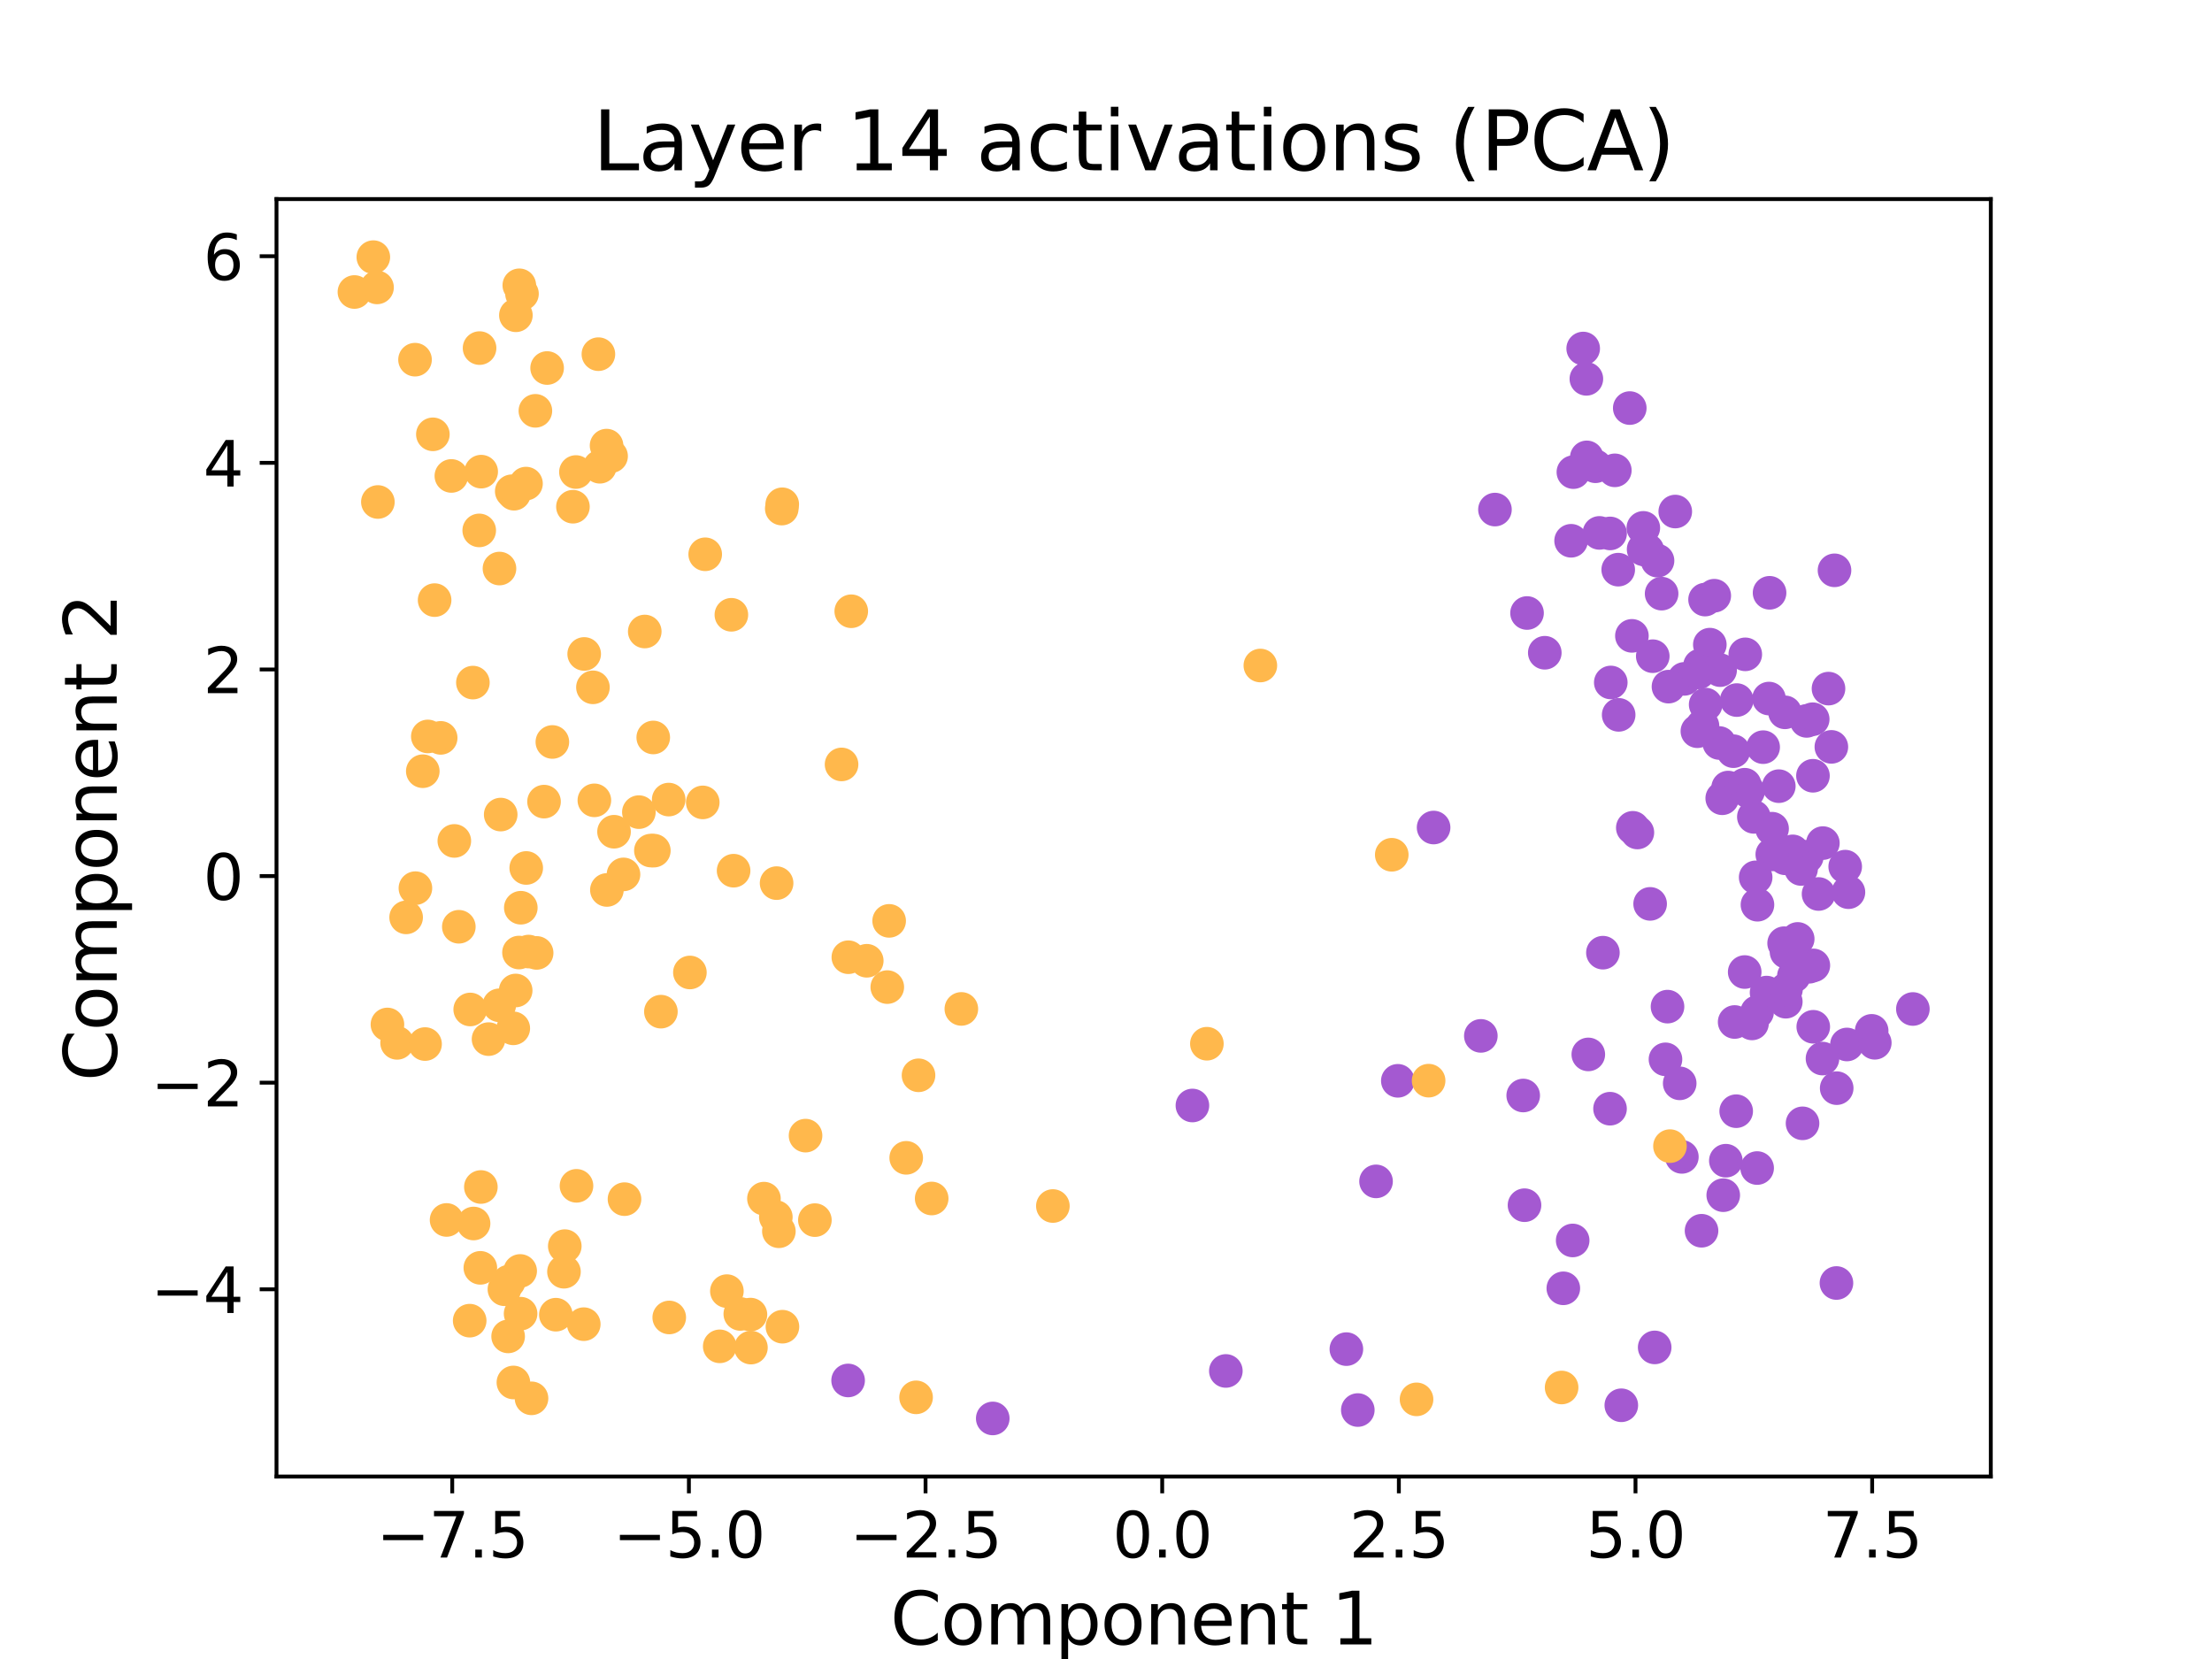 <?xml version="1.0" encoding="utf-8" standalone="no"?>
<!DOCTYPE svg PUBLIC "-//W3C//DTD SVG 1.1//EN"
  "http://www.w3.org/Graphics/SVG/1.1/DTD/svg11.dtd">
<svg xmlns:xlink="http://www.w3.org/1999/xlink" width="460.8pt" height="345.6pt" viewBox="0 0 460.8 345.6" xmlns="http://www.w3.org/2000/svg" version="1.1">
 <defs>
  <style type="text/css">*{stroke-linejoin: round; stroke-linecap: butt}</style>
 </defs>
 <g id="figure_1">
  <g id="patch_1">
   <path d="M 0 345.6 
L 460.8 345.6 
L 460.8 0 
L 0 0 
L 0 345.6 
z
" style="fill: none; opacity: 0"/>
  </g>
  <g id="axes_1">
   <g id="patch_2">
    <path d="M 57.6 307.584 
L 414.72 307.584 
L 414.72 41.472 
L 57.6 41.472 
L 57.6 307.584 
z
" style="fill: none"/>
   </g>
   <g id="PathCollection_1">
    <defs>
     <path id="mcbdf20d004" d="M 0 3 
C 0.796 3 1.559 2.684 2.121 2.121 
C 2.684 1.559 3 0.796 3 0 
C 3 -0.796 2.684 -1.559 2.121 -2.121 
C 1.559 -2.684 0.796 -3 0 -3 
C -0.796 -3 -1.559 -2.684 -2.121 -2.121 
C -2.684 -1.559 -3 -0.796 -3 0 
C -3 0.796 -2.684 1.559 -2.121 2.121 
C -1.559 2.684 -0.796 3 0 3 
z
" style="stroke: #a459d1"/>
    </defs>
    <g clip-path="url(#pe54bb7fe9b)">
     <use xlink:href="#mcbdf20d004" x="363.573" y="136.311" style="fill: #a459d1; stroke: #a459d1"/>
     <use xlink:href="#mcbdf20d004" x="361.359" y="212.901" style="fill: #a459d1; stroke: #a459d1"/>
     <use xlink:href="#mcbdf20d004" x="368.512" y="145.522" style="fill: #a459d1; stroke: #a459d1"/>
     <use xlink:href="#mcbdf20d004" x="379.66" y="220.519" style="fill: #a459d1; stroke: #a459d1"/>
     <use xlink:href="#mcbdf20d004" x="355.197" y="124.902" style="fill: #a459d1; stroke: #a459d1"/>
     <use xlink:href="#mcbdf20d004" x="298.646" y="172.389" style="fill: #a459d1; stroke: #a459d1"/>
     <use xlink:href="#mcbdf20d004" x="330.555" y="95.279" style="fill: #a459d1; stroke: #a459d1"/>
     <use xlink:href="#mcbdf20d004" x="363.453" y="202.492" style="fill: #a459d1; stroke: #a459d1"/>
     <use xlink:href="#mcbdf20d004" x="365.36" y="170.169" style="fill: #a459d1; stroke: #a459d1"/>
     <use xlink:href="#mcbdf20d004" x="359.524" y="241.796" style="fill: #a459d1; stroke: #a459d1"/>
     <use xlink:href="#mcbdf20d004" x="364.974" y="213.197" style="fill: #a459d1; stroke: #a459d1"/>
     <use xlink:href="#mcbdf20d004" x="346.145" y="123.668" style="fill: #a459d1; stroke: #a459d1"/>
     <use xlink:href="#mcbdf20d004" x="291.193" y="225.153" style="fill: #a459d1; stroke: #a459d1"/>
     <use xlink:href="#mcbdf20d004" x="371.884" y="178.802" style="fill: #a459d1; stroke: #a459d1"/>
     <use xlink:href="#mcbdf20d004" x="333.19" y="111.014" style="fill: #a459d1; stroke: #a459d1"/>
     <use xlink:href="#mcbdf20d004" x="378.838" y="186.235" style="fill: #a459d1; stroke: #a459d1"/>
     <use xlink:href="#mcbdf20d004" x="377.673" y="161.605" style="fill: #a459d1; stroke: #a459d1"/>
     <use xlink:href="#mcbdf20d004" x="339.51" y="85.009" style="fill: #a459d1; stroke: #a459d1"/>
     <use xlink:href="#mcbdf20d004" x="354.135" y="138.653" style="fill: #a459d1; stroke: #a459d1"/>
     <use xlink:href="#mcbdf20d004" x="345.294" y="116.8" style="fill: #a459d1; stroke: #a459d1"/>
     <use xlink:href="#mcbdf20d004" x="349.914" y="225.679" style="fill: #a459d1; stroke: #a459d1"/>
     <use xlink:href="#mcbdf20d004" x="317.584" y="251.066" style="fill: #a459d1; stroke: #a459d1"/>
     <use xlink:href="#mcbdf20d004" x="344.701" y="280.69" style="fill: #a459d1; stroke: #a459d1"/>
     <use xlink:href="#mcbdf20d004" x="356.189" y="134.291" style="fill: #a459d1; stroke: #a459d1"/>
     <use xlink:href="#mcbdf20d004" x="368.007" y="206.772" style="fill: #a459d1; stroke: #a459d1"/>
     <use xlink:href="#mcbdf20d004" x="333.917" y="198.46" style="fill: #a459d1; stroke: #a459d1"/>
     <use xlink:href="#mcbdf20d004" x="280.475" y="281.047" style="fill: #a459d1; stroke: #a459d1"/>
     <use xlink:href="#mcbdf20d004" x="176.678" y="287.575" style="fill: #a459d1; stroke: #a459d1"/>
     <use xlink:href="#mcbdf20d004" x="371.665" y="196.484" style="fill: #a459d1; stroke: #a459d1"/>
     <use xlink:href="#mcbdf20d004" x="346.949" y="220.68" style="fill: #a459d1; stroke: #a459d1"/>
     <use xlink:href="#mcbdf20d004" x="321.808" y="135.98" style="fill: #a459d1; stroke: #a459d1"/>
     <use xlink:href="#mcbdf20d004" x="327.764" y="98.351" style="fill: #a459d1; stroke: #a459d1"/>
     <use xlink:href="#mcbdf20d004" x="325.669" y="268.379" style="fill: #a459d1; stroke: #a459d1"/>
     <use xlink:href="#mcbdf20d004" x="372.015" y="208.677" style="fill: #a459d1; stroke: #a459d1"/>
     <use xlink:href="#mcbdf20d004" x="335.413" y="111.123" style="fill: #a459d1; stroke: #a459d1"/>
     <use xlink:href="#mcbdf20d004" x="343.18" y="114.635" style="fill: #a459d1; stroke: #a459d1"/>
     <use xlink:href="#mcbdf20d004" x="372.166" y="198.313" style="fill: #a459d1; stroke: #a459d1"/>
     <use xlink:href="#mcbdf20d004" x="376.895" y="201.394" style="fill: #a459d1; stroke: #a459d1"/>
     <use xlink:href="#mcbdf20d004" x="337.105" y="118.67" style="fill: #a459d1; stroke: #a459d1"/>
     <use xlink:href="#mcbdf20d004" x="358.333" y="139.601" style="fill: #a459d1; stroke: #a459d1"/>
     <use xlink:href="#mcbdf20d004" x="206.809" y="295.488" style="fill: #a459d1; stroke: #a459d1"/>
     <use xlink:href="#mcbdf20d004" x="308.486" y="215.793" style="fill: #a459d1; stroke: #a459d1"/>
     <use xlink:href="#mcbdf20d004" x="382.618" y="226.682" style="fill: #a459d1; stroke: #a459d1"/>
     <use xlink:href="#mcbdf20d004" x="339.956" y="132.46" style="fill: #a459d1; stroke: #a459d1"/>
     <use xlink:href="#mcbdf20d004" x="361.68" y="231.482" style="fill: #a459d1; stroke: #a459d1"/>
     <use xlink:href="#mcbdf20d004" x="286.656" y="246.104" style="fill: #a459d1; stroke: #a459d1"/>
     <use xlink:href="#mcbdf20d004" x="366.036" y="210.85" style="fill: #a459d1; stroke: #a459d1"/>
     <use xlink:href="#mcbdf20d004" x="373.698" y="203.314" style="fill: #a459d1; stroke: #a459d1"/>
     <use xlink:href="#mcbdf20d004" x="347.373" y="209.699" style="fill: #a459d1; stroke: #a459d1"/>
     <use xlink:href="#mcbdf20d004" x="398.487" y="210.191" style="fill: #a459d1; stroke: #a459d1"/>
     <use xlink:href="#mcbdf20d004" x="377.737" y="213.899" style="fill: #a459d1; stroke: #a459d1"/>
     <use xlink:href="#mcbdf20d004" x="248.401" y="230.295" style="fill: #a459d1; stroke: #a459d1"/>
     <use xlink:href="#mcbdf20d004" x="350.873" y="141.422" style="fill: #a459d1; stroke: #a459d1"/>
     <use xlink:href="#mcbdf20d004" x="335.555" y="142.173" style="fill: #a459d1; stroke: #a459d1"/>
     <use xlink:href="#mcbdf20d004" x="360.005" y="164.061" style="fill: #a459d1; stroke: #a459d1"/>
     <use xlink:href="#mcbdf20d004" x="365.737" y="182.763" style="fill: #a459d1; stroke: #a459d1"/>
     <use xlink:href="#mcbdf20d004" x="353.871" y="140.085" style="fill: #a459d1; stroke: #a459d1"/>
     <use xlink:href="#mcbdf20d004" x="368.634" y="123.49" style="fill: #a459d1; stroke: #a459d1"/>
     <use xlink:href="#mcbdf20d004" x="358.983" y="248.98" style="fill: #a459d1; stroke: #a459d1"/>
     <use xlink:href="#mcbdf20d004" x="340.144" y="172.447" style="fill: #a459d1; stroke: #a459d1"/>
     <use xlink:href="#mcbdf20d004" x="371.845" y="148.392" style="fill: #a459d1; stroke: #a459d1"/>
     <use xlink:href="#mcbdf20d004" x="385.065" y="185.858" style="fill: #a459d1; stroke: #a459d1"/>
     <use xlink:href="#mcbdf20d004" x="343.752" y="188.294" style="fill: #a459d1; stroke: #a459d1"/>
     <use xlink:href="#mcbdf20d004" x="255.367" y="285.594" style="fill: #a459d1; stroke: #a459d1"/>
     <use xlink:href="#mcbdf20d004" x="382.161" y="118.808" style="fill: #a459d1; stroke: #a459d1"/>
     <use xlink:href="#mcbdf20d004" x="375.196" y="181.023" style="fill: #a459d1; stroke: #a459d1"/>
     <use xlink:href="#mcbdf20d004" x="366.044" y="243.326" style="fill: #a459d1; stroke: #a459d1"/>
     <use xlink:href="#mcbdf20d004" x="342.334" y="109.965" style="fill: #a459d1; stroke: #a459d1"/>
     <use xlink:href="#mcbdf20d004" x="382.565" y="267.274" style="fill: #a459d1; stroke: #a459d1"/>
     <use xlink:href="#mcbdf20d004" x="361.096" y="156.485" style="fill: #a459d1; stroke: #a459d1"/>
     <use xlink:href="#mcbdf20d004" x="372.045" y="206.131" style="fill: #a459d1; stroke: #a459d1"/>
     <use xlink:href="#mcbdf20d004" x="337.198" y="148.918" style="fill: #a459d1; stroke: #a459d1"/>
     <use xlink:href="#mcbdf20d004" x="342.395" y="114.445" style="fill: #a459d1; stroke: #a459d1"/>
     <use xlink:href="#mcbdf20d004" x="282.855" y="293.738" style="fill: #a459d1; stroke: #a459d1"/>
     <use xlink:href="#mcbdf20d004" x="357.112" y="124.099" style="fill: #a459d1; stroke: #a459d1"/>
     <use xlink:href="#mcbdf20d004" x="376.391" y="178.481" style="fill: #a459d1; stroke: #a459d1"/>
     <use xlink:href="#mcbdf20d004" x="335.399" y="230.963" style="fill: #a459d1; stroke: #a459d1"/>
     <use xlink:href="#mcbdf20d004" x="348.989" y="106.564" style="fill: #a459d1; stroke: #a459d1"/>
     <use xlink:href="#mcbdf20d004" x="390.553" y="217.232" style="fill: #a459d1; stroke: #a459d1"/>
     <use xlink:href="#mcbdf20d004" x="358.157" y="154.78" style="fill: #a459d1; stroke: #a459d1"/>
     <use xlink:href="#mcbdf20d004" x="327.288" y="112.654" style="fill: #a459d1; stroke: #a459d1"/>
     <use xlink:href="#mcbdf20d004" x="358.773" y="166.292" style="fill: #a459d1; stroke: #a459d1"/>
     <use xlink:href="#mcbdf20d004" x="370.558" y="163.774" style="fill: #a459d1; stroke: #a459d1"/>
     <use xlink:href="#mcbdf20d004" x="373.451" y="177.355" style="fill: #a459d1; stroke: #a459d1"/>
     <use xlink:href="#mcbdf20d004" x="377.755" y="201.11" style="fill: #a459d1; stroke: #a459d1"/>
     <use xlink:href="#mcbdf20d004" x="367.297" y="155.647" style="fill: #a459d1; stroke: #a459d1"/>
     <use xlink:href="#mcbdf20d004" x="363.45" y="163.47" style="fill: #a459d1; stroke: #a459d1"/>
     <use xlink:href="#mcbdf20d004" x="330.469" y="78.919" style="fill: #a459d1; stroke: #a459d1"/>
     <use xlink:href="#mcbdf20d004" x="350.362" y="241.001" style="fill: #a459d1; stroke: #a459d1"/>
     <use xlink:href="#mcbdf20d004" x="389.903" y="214.745" style="fill: #a459d1; stroke: #a459d1"/>
     <use xlink:href="#mcbdf20d004" x="374.495" y="195.595" style="fill: #a459d1; stroke: #a459d1"/>
     <use xlink:href="#mcbdf20d004" x="330.873" y="219.656" style="fill: #a459d1; stroke: #a459d1"/>
     <use xlink:href="#mcbdf20d004" x="354.462" y="256.388" style="fill: #a459d1; stroke: #a459d1"/>
     <use xlink:href="#mcbdf20d004" x="341.097" y="173.422" style="fill: #a459d1; stroke: #a459d1"/>
     <use xlink:href="#mcbdf20d004" x="384.75" y="217.585" style="fill: #a459d1; stroke: #a459d1"/>
     <use xlink:href="#mcbdf20d004" x="318.109" y="127.7" style="fill: #a459d1; stroke: #a459d1"/>
     <use xlink:href="#mcbdf20d004" x="355.318" y="146.775" style="fill: #a459d1; stroke: #a459d1"/>
     <use xlink:href="#mcbdf20d004" x="317.312" y="228.214" style="fill: #a459d1; stroke: #a459d1"/>
     <use xlink:href="#mcbdf20d004" x="337.749" y="292.744" style="fill: #a459d1; stroke: #a459d1"/>
     <use xlink:href="#mcbdf20d004" x="376.363" y="150.177" style="fill: #a459d1; stroke: #a459d1"/>
     <use xlink:href="#mcbdf20d004" x="380.91" y="143.451" style="fill: #a459d1; stroke: #a459d1"/>
     <use xlink:href="#mcbdf20d004" x="344.301" y="136.698" style="fill: #a459d1; stroke: #a459d1"/>
     <use xlink:href="#mcbdf20d004" x="354.663" y="151.219" style="fill: #a459d1; stroke: #a459d1"/>
     <use xlink:href="#mcbdf20d004" x="381.506" y="155.588" style="fill: #a459d1; stroke: #a459d1"/>
     <use xlink:href="#mcbdf20d004" x="377.621" y="149.826" style="fill: #a459d1; stroke: #a459d1"/>
     <use xlink:href="#mcbdf20d004" x="364.163" y="164.836" style="fill: #a459d1; stroke: #a459d1"/>
     <use xlink:href="#mcbdf20d004" x="361.796" y="145.837" style="fill: #a459d1; stroke: #a459d1"/>
     <use xlink:href="#mcbdf20d004" x="375.502" y="234.009" style="fill: #a459d1; stroke: #a459d1"/>
     <use xlink:href="#mcbdf20d004" x="366.111" y="188.472" style="fill: #a459d1; stroke: #a459d1"/>
     <use xlink:href="#mcbdf20d004" x="384.391" y="180.536" style="fill: #a459d1; stroke: #a459d1"/>
     <use xlink:href="#mcbdf20d004" x="311.427" y="106.152" style="fill: #a459d1; stroke: #a459d1"/>
     <use xlink:href="#mcbdf20d004" x="327.618" y="258.409" style="fill: #a459d1; stroke: #a459d1"/>
     <use xlink:href="#mcbdf20d004" x="329.808" y="72.604" style="fill: #a459d1; stroke: #a459d1"/>
     <use xlink:href="#mcbdf20d004" x="347.575" y="143.039" style="fill: #a459d1; stroke: #a459d1"/>
     <use xlink:href="#mcbdf20d004" x="353.596" y="152.326" style="fill: #a459d1; stroke: #a459d1"/>
     <use xlink:href="#mcbdf20d004" x="332.36" y="97.13" style="fill: #a459d1; stroke: #a459d1"/>
     <use xlink:href="#mcbdf20d004" x="336.397" y="97.98" style="fill: #a459d1; stroke: #a459d1"/>
     <use xlink:href="#mcbdf20d004" x="369.201" y="177.99" style="fill: #a459d1; stroke: #a459d1"/>
     <use xlink:href="#mcbdf20d004" x="369.157" y="172.633" style="fill: #a459d1; stroke: #a459d1"/>
     <use xlink:href="#mcbdf20d004" x="379.74" y="175.631" style="fill: #a459d1; stroke: #a459d1"/>
    </g>
   </g>
   <g id="PathCollection_2">
    <defs>
     <path id="m32a3b54859" d="M 0 3 
C 0.796 3 1.559 2.684 2.121 2.121 
C 2.684 1.559 3 0.796 3 0 
C 3 -0.796 2.684 -1.559 2.121 -2.121 
C 1.559 -2.684 0.796 -3 0 -3 
C -0.796 -3 -1.559 -2.684 -2.121 -2.121 
C -2.684 -1.559 -3 -0.796 -3 0 
C -3 0.796 -2.684 1.559 -2.121 2.121 
C -1.559 2.684 -0.796 3 0 3 
z
" style="stroke: #ffb84c"/>
    </defs>
    <g clip-path="url(#pe54bb7fe9b)">
     <use xlink:href="#m32a3b54859" x="139.301" y="166.567" style="fill: #ffb84c; stroke: #ffb84c"/>
     <use xlink:href="#m32a3b54859" x="104.305" y="169.69" style="fill: #ffb84c; stroke: #ffb84c"/>
     <use xlink:href="#m32a3b54859" x="108.115" y="198.43" style="fill: #ffb84c; stroke: #ffb84c"/>
     <use xlink:href="#m32a3b54859" x="200.266" y="210.176" style="fill: #ffb84c; stroke: #ffb84c"/>
     <use xlink:href="#m32a3b54859" x="98.513" y="142.197" style="fill: #ffb84c; stroke: #ffb84c"/>
     <use xlink:href="#m32a3b54859" x="123.521" y="143.183" style="fill: #ffb84c; stroke: #ffb84c"/>
     <use xlink:href="#m32a3b54859" x="124.658" y="73.781" style="fill: #ffb84c; stroke: #ffb84c"/>
     <use xlink:href="#m32a3b54859" x="95.582" y="193.062" style="fill: #ffb84c; stroke: #ffb84c"/>
     <use xlink:href="#m32a3b54859" x="105.977" y="266.982" style="fill: #ffb84c; stroke: #ffb84c"/>
     <use xlink:href="#m32a3b54859" x="156.332" y="273.852" style="fill: #ffb84c; stroke: #ffb84c"/>
     <use xlink:href="#m32a3b54859" x="180.562" y="200.145" style="fill: #ffb84c; stroke: #ffb84c"/>
     <use xlink:href="#m32a3b54859" x="78.545" y="59.873" style="fill: #ffb84c; stroke: #ffb84c"/>
     <use xlink:href="#m32a3b54859" x="97.844" y="275.119" style="fill: #ffb84c; stroke: #ffb84c"/>
     <use xlink:href="#m32a3b54859" x="123.817" y="166.725" style="fill: #ffb84c; stroke: #ffb84c"/>
     <use xlink:href="#m32a3b54859" x="119.977" y="98.331" style="fill: #ffb84c; stroke: #ffb84c"/>
     <use xlink:href="#m32a3b54859" x="133.09" y="169.18" style="fill: #ffb84c; stroke: #ffb84c"/>
     <use xlink:href="#m32a3b54859" x="119.354" y="105.557" style="fill: #ffb84c; stroke: #ffb84c"/>
     <use xlink:href="#m32a3b54859" x="108.182" y="59.432" style="fill: #ffb84c; stroke: #ffb84c"/>
     <use xlink:href="#m32a3b54859" x="115.067" y="154.566" style="fill: #ffb84c; stroke: #ffb84c"/>
     <use xlink:href="#m32a3b54859" x="124.954" y="97.235" style="fill: #ffb84c; stroke: #ffb84c"/>
     <use xlink:href="#m32a3b54859" x="106.951" y="287.995" style="fill: #ffb84c; stroke: #ffb84c"/>
     <use xlink:href="#m32a3b54859" x="151.424" y="268.967" style="fill: #ffb84c; stroke: #ffb84c"/>
     <use xlink:href="#m32a3b54859" x="154.217" y="273.714" style="fill: #ffb84c; stroke: #ffb84c"/>
     <use xlink:href="#m32a3b54859" x="194.086" y="249.668" style="fill: #ffb84c; stroke: #ffb84c"/>
     <use xlink:href="#m32a3b54859" x="161.62" y="253.533" style="fill: #ffb84c; stroke: #ffb84c"/>
     <use xlink:href="#m32a3b54859" x="110.724" y="291.297" style="fill: #ffb84c; stroke: #ffb84c"/>
     <use xlink:href="#m32a3b54859" x="156.432" y="280.728" style="fill: #ffb84c; stroke: #ffb84c"/>
     <use xlink:href="#m32a3b54859" x="149.934" y="280.467" style="fill: #ffb84c; stroke: #ffb84c"/>
     <use xlink:href="#m32a3b54859" x="347.884" y="238.759" style="fill: #ffb84c; stroke: #ffb84c"/>
     <use xlink:href="#m32a3b54859" x="111.791" y="198.509" style="fill: #ffb84c; stroke: #ffb84c"/>
     <use xlink:href="#m32a3b54859" x="135.593" y="177.189" style="fill: #ffb84c; stroke: #ffb84c"/>
     <use xlink:href="#m32a3b54859" x="100.239" y="98.253" style="fill: #ffb84c; stroke: #ffb84c"/>
     <use xlink:href="#m32a3b54859" x="176.728" y="199.407" style="fill: #ffb84c; stroke: #ffb84c"/>
     <use xlink:href="#m32a3b54859" x="127.914" y="173.266" style="fill: #ffb84c; stroke: #ffb84c"/>
     <use xlink:href="#m32a3b54859" x="262.554" y="138.639" style="fill: #ffb84c; stroke: #ffb84c"/>
     <use xlink:href="#m32a3b54859" x="175.313" y="159.244" style="fill: #ffb84c; stroke: #ffb84c"/>
     <use xlink:href="#m32a3b54859" x="110.118" y="198.227" style="fill: #ffb84c; stroke: #ffb84c"/>
     <use xlink:href="#m32a3b54859" x="106.927" y="214.22" style="fill: #ffb84c; stroke: #ffb84c"/>
     <use xlink:href="#m32a3b54859" x="108.74" y="61.197" style="fill: #ffb84c; stroke: #ffb84c"/>
     <use xlink:href="#m32a3b54859" x="91.801" y="153.712" style="fill: #ffb84c; stroke: #ffb84c"/>
     <use xlink:href="#m32a3b54859" x="162.995" y="276.376" style="fill: #ffb84c; stroke: #ffb84c"/>
     <use xlink:href="#m32a3b54859" x="108.361" y="264.763" style="fill: #ffb84c; stroke: #ffb84c"/>
     <use xlink:href="#m32a3b54859" x="109.624" y="180.814" style="fill: #ffb84c; stroke: #ffb84c"/>
     <use xlink:href="#m32a3b54859" x="94.643" y="175.18" style="fill: #ffb84c; stroke: #ffb84c"/>
     <use xlink:href="#m32a3b54859" x="84.605" y="191.106" style="fill: #ffb84c; stroke: #ffb84c"/>
     <use xlink:href="#m32a3b54859" x="105.079" y="268.574" style="fill: #ffb84c; stroke: #ffb84c"/>
     <use xlink:href="#m32a3b54859" x="188.78" y="241.197" style="fill: #ffb84c; stroke: #ffb84c"/>
     <use xlink:href="#m32a3b54859" x="184.838" y="205.63" style="fill: #ffb84c; stroke: #ffb84c"/>
     <use xlink:href="#m32a3b54859" x="130.094" y="249.805" style="fill: #ffb84c; stroke: #ffb84c"/>
     <use xlink:href="#m32a3b54859" x="115.795" y="273.874" style="fill: #ffb84c; stroke: #ffb84c"/>
     <use xlink:href="#m32a3b54859" x="117.484" y="264.926" style="fill: #ffb84c; stroke: #ffb84c"/>
     <use xlink:href="#m32a3b54859" x="80.71" y="213.417" style="fill: #ffb84c; stroke: #ffb84c"/>
     <use xlink:href="#m32a3b54859" x="107.08" y="102.851" style="fill: #ffb84c; stroke: #ffb84c"/>
     <use xlink:href="#m32a3b54859" x="90.538" y="125.015" style="fill: #ffb84c; stroke: #ffb84c"/>
     <use xlink:href="#m32a3b54859" x="162.856" y="105.946" style="fill: #ffb84c; stroke: #ffb84c"/>
     <use xlink:href="#m32a3b54859" x="191.346" y="224.004" style="fill: #ffb84c; stroke: #ffb84c"/>
     <use xlink:href="#m32a3b54859" x="126.427" y="185.395" style="fill: #ffb84c; stroke: #ffb84c"/>
     <use xlink:href="#m32a3b54859" x="99.831" y="110.494" style="fill: #ffb84c; stroke: #ffb84c"/>
     <use xlink:href="#m32a3b54859" x="98.654" y="254.877" style="fill: #ffb84c; stroke: #ffb84c"/>
     <use xlink:href="#m32a3b54859" x="113.331" y="166.992" style="fill: #ffb84c; stroke: #ffb84c"/>
     <use xlink:href="#m32a3b54859" x="146.908" y="115.468" style="fill: #ffb84c; stroke: #ffb84c"/>
     <use xlink:href="#m32a3b54859" x="88.547" y="217.496" style="fill: #ffb84c; stroke: #ffb84c"/>
     <use xlink:href="#m32a3b54859" x="107.425" y="206.338" style="fill: #ffb84c; stroke: #ffb84c"/>
     <use xlink:href="#m32a3b54859" x="108.45" y="273.662" style="fill: #ffb84c; stroke: #ffb84c"/>
     <use xlink:href="#m32a3b54859" x="177.332" y="127.336" style="fill: #ffb84c; stroke: #ffb84c"/>
     <use xlink:href="#m32a3b54859" x="103.999" y="209.422" style="fill: #ffb84c; stroke: #ffb84c"/>
     <use xlink:href="#m32a3b54859" x="121.608" y="275.848" style="fill: #ffb84c; stroke: #ffb84c"/>
     <use xlink:href="#m32a3b54859" x="111.53" y="85.583" style="fill: #ffb84c; stroke: #ffb84c"/>
     <use xlink:href="#m32a3b54859" x="100.065" y="264.114" style="fill: #ffb84c; stroke: #ffb84c"/>
     <use xlink:href="#m32a3b54859" x="104.049" y="118.438" style="fill: #ffb84c; stroke: #ffb84c"/>
     <use xlink:href="#m32a3b54859" x="143.719" y="202.584" style="fill: #ffb84c; stroke: #ffb84c"/>
     <use xlink:href="#m32a3b54859" x="82.722" y="217.247" style="fill: #ffb84c; stroke: #ffb84c"/>
     <use xlink:href="#m32a3b54859" x="106.607" y="102.339" style="fill: #ffb84c; stroke: #ffb84c"/>
     <use xlink:href="#m32a3b54859" x="190.837" y="291.092" style="fill: #ffb84c; stroke: #ffb84c"/>
     <use xlink:href="#m32a3b54859" x="78.719" y="104.573" style="fill: #ffb84c; stroke: #ffb84c"/>
     <use xlink:href="#m32a3b54859" x="251.415" y="217.427" style="fill: #ffb84c; stroke: #ffb84c"/>
     <use xlink:href="#m32a3b54859" x="120.094" y="247.029" style="fill: #ffb84c; stroke: #ffb84c"/>
     <use xlink:href="#m32a3b54859" x="94.028" y="99.148" style="fill: #ffb84c; stroke: #ffb84c"/>
     <use xlink:href="#m32a3b54859" x="93.03" y="254.14" style="fill: #ffb84c; stroke: #ffb84c"/>
     <use xlink:href="#m32a3b54859" x="134.314" y="131.554" style="fill: #ffb84c; stroke: #ffb84c"/>
     <use xlink:href="#m32a3b54859" x="113.976" y="76.665" style="fill: #ffb84c; stroke: #ffb84c"/>
     <use xlink:href="#m32a3b54859" x="73.833" y="60.83" style="fill: #ffb84c; stroke: #ffb84c"/>
     <use xlink:href="#m32a3b54859" x="146.398" y="167.155" style="fill: #ffb84c; stroke: #ffb84c"/>
     <use xlink:href="#m32a3b54859" x="297.607" y="225.121" style="fill: #ffb84c; stroke: #ffb84c"/>
     <use xlink:href="#m32a3b54859" x="152.822" y="181.382" style="fill: #ffb84c; stroke: #ffb84c"/>
     <use xlink:href="#m32a3b54859" x="121.696" y="136.231" style="fill: #ffb84c; stroke: #ffb84c"/>
     <use xlink:href="#m32a3b54859" x="86.458" y="74.927" style="fill: #ffb84c; stroke: #ffb84c"/>
     <use xlink:href="#m32a3b54859" x="90.176" y="90.478" style="fill: #ffb84c; stroke: #ffb84c"/>
     <use xlink:href="#m32a3b54859" x="325.313" y="289.042" style="fill: #ffb84c; stroke: #ffb84c"/>
     <use xlink:href="#m32a3b54859" x="139.417" y="274.452" style="fill: #ffb84c; stroke: #ffb84c"/>
     <use xlink:href="#m32a3b54859" x="185.226" y="191.834" style="fill: #ffb84c; stroke: #ffb84c"/>
     <use xlink:href="#m32a3b54859" x="167.81" y="236.573" style="fill: #ffb84c; stroke: #ffb84c"/>
     <use xlink:href="#m32a3b54859" x="159.143" y="249.697" style="fill: #ffb84c; stroke: #ffb84c"/>
     <use xlink:href="#m32a3b54859" x="105.854" y="278.397" style="fill: #ffb84c; stroke: #ffb84c"/>
     <use xlink:href="#m32a3b54859" x="219.334" y="251.235" style="fill: #ffb84c; stroke: #ffb84c"/>
     <use xlink:href="#m32a3b54859" x="107.469" y="65.678" style="fill: #ffb84c; stroke: #ffb84c"/>
     <use xlink:href="#m32a3b54859" x="89.123" y="153.416" style="fill: #ffb84c; stroke: #ffb84c"/>
     <use xlink:href="#m32a3b54859" x="169.755" y="254.175" style="fill: #ffb84c; stroke: #ffb84c"/>
     <use xlink:href="#m32a3b54859" x="295.091" y="291.512" style="fill: #ffb84c; stroke: #ffb84c"/>
     <use xlink:href="#m32a3b54859" x="152.359" y="128.071" style="fill: #ffb84c; stroke: #ffb84c"/>
     <use xlink:href="#m32a3b54859" x="136.208" y="177.202" style="fill: #ffb84c; stroke: #ffb84c"/>
     <use xlink:href="#m32a3b54859" x="109.575" y="100.741" style="fill: #ffb84c; stroke: #ffb84c"/>
     <use xlink:href="#m32a3b54859" x="136.084" y="153.629" style="fill: #ffb84c; stroke: #ffb84c"/>
     <use xlink:href="#m32a3b54859" x="117.655" y="259.592" style="fill: #ffb84c; stroke: #ffb84c"/>
     <use xlink:href="#m32a3b54859" x="129.886" y="182.154" style="fill: #ffb84c; stroke: #ffb84c"/>
     <use xlink:href="#m32a3b54859" x="126.358" y="92.83" style="fill: #ffb84c; stroke: #ffb84c"/>
     <use xlink:href="#m32a3b54859" x="289.929" y="178.064" style="fill: #ffb84c; stroke: #ffb84c"/>
     <use xlink:href="#m32a3b54859" x="97.954" y="210.293" style="fill: #ffb84c; stroke: #ffb84c"/>
     <use xlink:href="#m32a3b54859" x="137.677" y="210.748" style="fill: #ffb84c; stroke: #ffb84c"/>
     <use xlink:href="#m32a3b54859" x="101.772" y="216.468" style="fill: #ffb84c; stroke: #ffb84c"/>
     <use xlink:href="#m32a3b54859" x="99.902" y="72.513" style="fill: #ffb84c; stroke: #ffb84c"/>
     <use xlink:href="#m32a3b54859" x="162.255" y="256.495" style="fill: #ffb84c; stroke: #ffb84c"/>
     <use xlink:href="#m32a3b54859" x="127.303" y="95.024" style="fill: #ffb84c; stroke: #ffb84c"/>
     <use xlink:href="#m32a3b54859" x="88.076" y="160.658" style="fill: #ffb84c; stroke: #ffb84c"/>
     <use xlink:href="#m32a3b54859" x="77.771" y="53.568" style="fill: #ffb84c; stroke: #ffb84c"/>
     <use xlink:href="#m32a3b54859" x="108.494" y="189.097" style="fill: #ffb84c; stroke: #ffb84c"/>
     <use xlink:href="#m32a3b54859" x="162.956" y="105.051" style="fill: #ffb84c; stroke: #ffb84c"/>
     <use xlink:href="#m32a3b54859" x="86.537" y="185.02" style="fill: #ffb84c; stroke: #ffb84c"/>
     <use xlink:href="#m32a3b54859" x="161.779" y="183.972" style="fill: #ffb84c; stroke: #ffb84c"/>
     <use xlink:href="#m32a3b54859" x="100.173" y="247.274" style="fill: #ffb84c; stroke: #ffb84c"/>
    </g>
   </g>
   <g id="matplotlib.axis_1">
    <g id="xtick_1">
     <g id="line2d_1">
      <defs>
       <path id="mf336ebbfd9" d="M 0 0 
L 0 3.5 
" style="stroke: #000000; stroke-width: 0.8"/>
      </defs>
      <g>
       <use xlink:href="#mf336ebbfd9" x="94.209" y="307.584" style="stroke: #000000; stroke-width: 0.8"/>
      </g>
     </g>
     <g id="text_1">
      <!-- −7.5 -->
      <g transform="translate(78.425 324.462) scale(0.13 -0.13)">
       <defs>
        <path id="DejaVuSans-2212" d="M 678 2272 
L 4684 2272 
L 4684 1741 
L 678 1741 
L 678 2272 
z
" transform="scale(0.016)"/>
        <path id="DejaVuSans-37" d="M 525 4666 
L 3525 4666 
L 3525 4397 
L 1831 0 
L 1172 0 
L 2766 4134 
L 525 4134 
L 525 4666 
z
" transform="scale(0.016)"/>
        <path id="DejaVuSans-2e" d="M 684 794 
L 1344 794 
L 1344 0 
L 684 0 
L 684 794 
z
" transform="scale(0.016)"/>
        <path id="DejaVuSans-35" d="M 691 4666 
L 3169 4666 
L 3169 4134 
L 1269 4134 
L 1269 2991 
Q 1406 3038 1543 3061 
Q 1681 3084 1819 3084 
Q 2600 3084 3056 2656 
Q 3513 2228 3513 1497 
Q 3513 744 3044 326 
Q 2575 -91 1722 -91 
Q 1428 -91 1123 -41 
Q 819 9 494 109 
L 494 744 
Q 775 591 1075 516 
Q 1375 441 1709 441 
Q 2250 441 2565 725 
Q 2881 1009 2881 1497 
Q 2881 1984 2565 2268 
Q 2250 2553 1709 2553 
Q 1456 2553 1204 2497 
Q 953 2441 691 2322 
L 691 4666 
z
" transform="scale(0.016)"/>
       </defs>
       <use xlink:href="#DejaVuSans-2212"/>
       <use xlink:href="#DejaVuSans-37" transform="translate(83.789 0)"/>
       <use xlink:href="#DejaVuSans-2e" transform="translate(147.412 0)"/>
       <use xlink:href="#DejaVuSans-35" transform="translate(179.199 0)"/>
      </g>
     </g>
    </g>
    <g id="xtick_2">
     <g id="line2d_2">
      <g>
       <use xlink:href="#mf336ebbfd9" x="143.508" y="307.584" style="stroke: #000000; stroke-width: 0.8"/>
      </g>
     </g>
     <g id="text_2">
      <!-- −5.0 -->
      <g transform="translate(127.725 324.462) scale(0.13 -0.13)">
       <defs>
        <path id="DejaVuSans-30" d="M 2034 4250 
Q 1547 4250 1301 3770 
Q 1056 3291 1056 2328 
Q 1056 1369 1301 889 
Q 1547 409 2034 409 
Q 2525 409 2770 889 
Q 3016 1369 3016 2328 
Q 3016 3291 2770 3770 
Q 2525 4250 2034 4250 
z
M 2034 4750 
Q 2819 4750 3233 4129 
Q 3647 3509 3647 2328 
Q 3647 1150 3233 529 
Q 2819 -91 2034 -91 
Q 1250 -91 836 529 
Q 422 1150 422 2328 
Q 422 3509 836 4129 
Q 1250 4750 2034 4750 
z
" transform="scale(0.016)"/>
       </defs>
       <use xlink:href="#DejaVuSans-2212"/>
       <use xlink:href="#DejaVuSans-35" transform="translate(83.789 0)"/>
       <use xlink:href="#DejaVuSans-2e" transform="translate(147.412 0)"/>
       <use xlink:href="#DejaVuSans-30" transform="translate(179.199 0)"/>
      </g>
     </g>
    </g>
    <g id="xtick_3">
     <g id="line2d_3">
      <g>
       <use xlink:href="#mf336ebbfd9" x="192.808" y="307.584" style="stroke: #000000; stroke-width: 0.8"/>
      </g>
     </g>
     <g id="text_3">
      <!-- −2.5 -->
      <g transform="translate(177.024 324.462) scale(0.13 -0.13)">
       <defs>
        <path id="DejaVuSans-32" d="M 1228 531 
L 3431 531 
L 3431 0 
L 469 0 
L 469 531 
Q 828 903 1448 1529 
Q 2069 2156 2228 2338 
Q 2531 2678 2651 2914 
Q 2772 3150 2772 3378 
Q 2772 3750 2511 3984 
Q 2250 4219 1831 4219 
Q 1534 4219 1204 4116 
Q 875 4013 500 3803 
L 500 4441 
Q 881 4594 1212 4672 
Q 1544 4750 1819 4750 
Q 2544 4750 2975 4387 
Q 3406 4025 3406 3419 
Q 3406 3131 3298 2873 
Q 3191 2616 2906 2266 
Q 2828 2175 2409 1742 
Q 1991 1309 1228 531 
z
" transform="scale(0.016)"/>
       </defs>
       <use xlink:href="#DejaVuSans-2212"/>
       <use xlink:href="#DejaVuSans-32" transform="translate(83.789 0)"/>
       <use xlink:href="#DejaVuSans-2e" transform="translate(147.412 0)"/>
       <use xlink:href="#DejaVuSans-35" transform="translate(179.199 0)"/>
      </g>
     </g>
    </g>
    <g id="xtick_4">
     <g id="line2d_4">
      <g>
       <use xlink:href="#mf336ebbfd9" x="242.107" y="307.584" style="stroke: #000000; stroke-width: 0.8"/>
      </g>
     </g>
     <g id="text_4">
      <!-- 0.0 -->
      <g transform="translate(231.77 324.462) scale(0.13 -0.13)">
       <use xlink:href="#DejaVuSans-30"/>
       <use xlink:href="#DejaVuSans-2e" transform="translate(63.623 0)"/>
       <use xlink:href="#DejaVuSans-30" transform="translate(95.41 0)"/>
      </g>
     </g>
    </g>
    <g id="xtick_5">
     <g id="line2d_5">
      <g>
       <use xlink:href="#mf336ebbfd9" x="291.406" y="307.584" style="stroke: #000000; stroke-width: 0.8"/>
      </g>
     </g>
     <g id="text_5">
      <!-- 2.5 -->
      <g transform="translate(281.069 324.462) scale(0.13 -0.13)">
       <use xlink:href="#DejaVuSans-32"/>
       <use xlink:href="#DejaVuSans-2e" transform="translate(63.623 0)"/>
       <use xlink:href="#DejaVuSans-35" transform="translate(95.41 0)"/>
      </g>
     </g>
    </g>
    <g id="xtick_6">
     <g id="line2d_6">
      <g>
       <use xlink:href="#mf336ebbfd9" x="340.705" y="307.584" style="stroke: #000000; stroke-width: 0.8"/>
      </g>
     </g>
     <g id="text_6">
      <!-- 5.0 -->
      <g transform="translate(330.368 324.462) scale(0.13 -0.13)">
       <use xlink:href="#DejaVuSans-35"/>
       <use xlink:href="#DejaVuSans-2e" transform="translate(63.623 0)"/>
       <use xlink:href="#DejaVuSans-30" transform="translate(95.41 0)"/>
      </g>
     </g>
    </g>
    <g id="xtick_7">
     <g id="line2d_7">
      <g>
       <use xlink:href="#mf336ebbfd9" x="390.005" y="307.584" style="stroke: #000000; stroke-width: 0.8"/>
      </g>
     </g>
     <g id="text_7">
      <!-- 7.5 -->
      <g transform="translate(379.668 324.462) scale(0.13 -0.13)">
       <use xlink:href="#DejaVuSans-37"/>
       <use xlink:href="#DejaVuSans-2e" transform="translate(63.623 0)"/>
       <use xlink:href="#DejaVuSans-35" transform="translate(95.41 0)"/>
      </g>
     </g>
    </g>
    <g id="text_8">
     <!-- Component 1 -->
     <g transform="translate(185.461 342.563) scale(0.15 -0.15)">
      <defs>
       <path id="DejaVuSans-43" d="M 4122 4306 
L 4122 3641 
Q 3803 3938 3442 4084 
Q 3081 4231 2675 4231 
Q 1875 4231 1450 3742 
Q 1025 3253 1025 2328 
Q 1025 1406 1450 917 
Q 1875 428 2675 428 
Q 3081 428 3442 575 
Q 3803 722 4122 1019 
L 4122 359 
Q 3791 134 3420 21 
Q 3050 -91 2638 -91 
Q 1578 -91 968 557 
Q 359 1206 359 2328 
Q 359 3453 968 4101 
Q 1578 4750 2638 4750 
Q 3056 4750 3426 4639 
Q 3797 4528 4122 4306 
z
" transform="scale(0.016)"/>
       <path id="DejaVuSans-6f" d="M 1959 3097 
Q 1497 3097 1228 2736 
Q 959 2375 959 1747 
Q 959 1119 1226 758 
Q 1494 397 1959 397 
Q 2419 397 2687 759 
Q 2956 1122 2956 1747 
Q 2956 2369 2687 2733 
Q 2419 3097 1959 3097 
z
M 1959 3584 
Q 2709 3584 3137 3096 
Q 3566 2609 3566 1747 
Q 3566 888 3137 398 
Q 2709 -91 1959 -91 
Q 1206 -91 779 398 
Q 353 888 353 1747 
Q 353 2609 779 3096 
Q 1206 3584 1959 3584 
z
" transform="scale(0.016)"/>
       <path id="DejaVuSans-6d" d="M 3328 2828 
Q 3544 3216 3844 3400 
Q 4144 3584 4550 3584 
Q 5097 3584 5394 3201 
Q 5691 2819 5691 2113 
L 5691 0 
L 5113 0 
L 5113 2094 
Q 5113 2597 4934 2840 
Q 4756 3084 4391 3084 
Q 3944 3084 3684 2787 
Q 3425 2491 3425 1978 
L 3425 0 
L 2847 0 
L 2847 2094 
Q 2847 2600 2669 2842 
Q 2491 3084 2119 3084 
Q 1678 3084 1418 2786 
Q 1159 2488 1159 1978 
L 1159 0 
L 581 0 
L 581 3500 
L 1159 3500 
L 1159 2956 
Q 1356 3278 1631 3431 
Q 1906 3584 2284 3584 
Q 2666 3584 2933 3390 
Q 3200 3197 3328 2828 
z
" transform="scale(0.016)"/>
       <path id="DejaVuSans-70" d="M 1159 525 
L 1159 -1331 
L 581 -1331 
L 581 3500 
L 1159 3500 
L 1159 2969 
Q 1341 3281 1617 3432 
Q 1894 3584 2278 3584 
Q 2916 3584 3314 3078 
Q 3713 2572 3713 1747 
Q 3713 922 3314 415 
Q 2916 -91 2278 -91 
Q 1894 -91 1617 61 
Q 1341 213 1159 525 
z
M 3116 1747 
Q 3116 2381 2855 2742 
Q 2594 3103 2138 3103 
Q 1681 3103 1420 2742 
Q 1159 2381 1159 1747 
Q 1159 1113 1420 752 
Q 1681 391 2138 391 
Q 2594 391 2855 752 
Q 3116 1113 3116 1747 
z
" transform="scale(0.016)"/>
       <path id="DejaVuSans-6e" d="M 3513 2113 
L 3513 0 
L 2938 0 
L 2938 2094 
Q 2938 2591 2744 2837 
Q 2550 3084 2163 3084 
Q 1697 3084 1428 2787 
Q 1159 2491 1159 1978 
L 1159 0 
L 581 0 
L 581 3500 
L 1159 3500 
L 1159 2956 
Q 1366 3272 1645 3428 
Q 1925 3584 2291 3584 
Q 2894 3584 3203 3211 
Q 3513 2838 3513 2113 
z
" transform="scale(0.016)"/>
       <path id="DejaVuSans-65" d="M 3597 1894 
L 3597 1613 
L 953 1613 
Q 991 1019 1311 708 
Q 1631 397 2203 397 
Q 2534 397 2845 478 
Q 3156 559 3463 722 
L 3463 178 
Q 3153 47 2828 -22 
Q 2503 -91 2169 -91 
Q 1331 -91 842 396 
Q 353 884 353 1716 
Q 353 2575 817 3079 
Q 1281 3584 2069 3584 
Q 2775 3584 3186 3129 
Q 3597 2675 3597 1894 
z
M 3022 2063 
Q 3016 2534 2758 2815 
Q 2500 3097 2075 3097 
Q 1594 3097 1305 2825 
Q 1016 2553 972 2059 
L 3022 2063 
z
" transform="scale(0.016)"/>
       <path id="DejaVuSans-74" d="M 1172 4494 
L 1172 3500 
L 2356 3500 
L 2356 3053 
L 1172 3053 
L 1172 1153 
Q 1172 725 1289 603 
Q 1406 481 1766 481 
L 2356 481 
L 2356 0 
L 1766 0 
Q 1100 0 847 248 
Q 594 497 594 1153 
L 594 3053 
L 172 3053 
L 172 3500 
L 594 3500 
L 594 4494 
L 1172 4494 
z
" transform="scale(0.016)"/>
       <path id="DejaVuSans-20" transform="scale(0.016)"/>
       <path id="DejaVuSans-31" d="M 794 531 
L 1825 531 
L 1825 4091 
L 703 3866 
L 703 4441 
L 1819 4666 
L 2450 4666 
L 2450 531 
L 3481 531 
L 3481 0 
L 794 0 
L 794 531 
z
" transform="scale(0.016)"/>
      </defs>
      <use xlink:href="#DejaVuSans-43"/>
      <use xlink:href="#DejaVuSans-6f" transform="translate(69.824 0)"/>
      <use xlink:href="#DejaVuSans-6d" transform="translate(131.006 0)"/>
      <use xlink:href="#DejaVuSans-70" transform="translate(228.418 0)"/>
      <use xlink:href="#DejaVuSans-6f" transform="translate(291.895 0)"/>
      <use xlink:href="#DejaVuSans-6e" transform="translate(353.076 0)"/>
      <use xlink:href="#DejaVuSans-65" transform="translate(416.455 0)"/>
      <use xlink:href="#DejaVuSans-6e" transform="translate(477.979 0)"/>
      <use xlink:href="#DejaVuSans-74" transform="translate(541.357 0)"/>
      <use xlink:href="#DejaVuSans-20" transform="translate(580.566 0)"/>
      <use xlink:href="#DejaVuSans-31" transform="translate(612.354 0)"/>
     </g>
    </g>
   </g>
   <g id="matplotlib.axis_2">
    <g id="ytick_1">
     <g id="line2d_8">
      <defs>
       <path id="m33bbe75b7b" d="M 0 0 
L -3.5 0 
" style="stroke: #000000; stroke-width: 0.8"/>
      </defs>
      <g>
       <use xlink:href="#m33bbe75b7b" x="57.6" y="268.585" style="stroke: #000000; stroke-width: 0.8"/>
      </g>
     </g>
     <g id="text_9">
      <!-- −4 -->
      <g transform="translate(31.435 273.524) scale(0.13 -0.13)">
       <defs>
        <path id="DejaVuSans-34" d="M 2419 4116 
L 825 1625 
L 2419 1625 
L 2419 4116 
z
M 2253 4666 
L 3047 4666 
L 3047 1625 
L 3713 1625 
L 3713 1100 
L 3047 1100 
L 3047 0 
L 2419 0 
L 2419 1100 
L 313 1100 
L 313 1709 
L 2253 4666 
z
" transform="scale(0.016)"/>
       </defs>
       <use xlink:href="#DejaVuSans-2212"/>
       <use xlink:href="#DejaVuSans-34" transform="translate(83.789 0)"/>
      </g>
     </g>
    </g>
    <g id="ytick_2">
     <g id="line2d_9">
      <g>
       <use xlink:href="#m33bbe75b7b" x="57.6" y="225.543" style="stroke: #000000; stroke-width: 0.8"/>
      </g>
     </g>
     <g id="text_10">
      <!-- −2 -->
      <g transform="translate(31.435 230.482) scale(0.13 -0.13)">
       <use xlink:href="#DejaVuSans-2212"/>
       <use xlink:href="#DejaVuSans-32" transform="translate(83.789 0)"/>
      </g>
     </g>
    </g>
    <g id="ytick_3">
     <g id="line2d_10">
      <g>
       <use xlink:href="#m33bbe75b7b" x="57.6" y="182.501" style="stroke: #000000; stroke-width: 0.8"/>
      </g>
     </g>
     <g id="text_11">
      <!-- 0 -->
      <g transform="translate(42.329 187.44) scale(0.13 -0.13)">
       <use xlink:href="#DejaVuSans-30"/>
      </g>
     </g>
    </g>
    <g id="ytick_4">
     <g id="line2d_11">
      <g>
       <use xlink:href="#m33bbe75b7b" x="57.6" y="139.459" style="stroke: #000000; stroke-width: 0.8"/>
      </g>
     </g>
     <g id="text_12">
      <!-- 2 -->
      <g transform="translate(42.329 144.398) scale(0.13 -0.13)">
       <use xlink:href="#DejaVuSans-32"/>
      </g>
     </g>
    </g>
    <g id="ytick_5">
     <g id="line2d_12">
      <g>
       <use xlink:href="#m33bbe75b7b" x="57.6" y="96.417" style="stroke: #000000; stroke-width: 0.8"/>
      </g>
     </g>
     <g id="text_13">
      <!-- 4 -->
      <g transform="translate(42.329 101.356) scale(0.13 -0.13)">
       <use xlink:href="#DejaVuSans-34"/>
      </g>
     </g>
    </g>
    <g id="ytick_6">
     <g id="line2d_13">
      <g>
       <use xlink:href="#m33bbe75b7b" x="57.6" y="53.375" style="stroke: #000000; stroke-width: 0.8"/>
      </g>
     </g>
     <g id="text_14">
      <!-- 6 -->
      <g transform="translate(42.329 58.314) scale(0.13 -0.13)">
       <defs>
        <path id="DejaVuSans-36" d="M 2113 2584 
Q 1688 2584 1439 2293 
Q 1191 2003 1191 1497 
Q 1191 994 1439 701 
Q 1688 409 2113 409 
Q 2538 409 2786 701 
Q 3034 994 3034 1497 
Q 3034 2003 2786 2293 
Q 2538 2584 2113 2584 
z
M 3366 4563 
L 3366 3988 
Q 3128 4100 2886 4159 
Q 2644 4219 2406 4219 
Q 1781 4219 1451 3797 
Q 1122 3375 1075 2522 
Q 1259 2794 1537 2939 
Q 1816 3084 2150 3084 
Q 2853 3084 3261 2657 
Q 3669 2231 3669 1497 
Q 3669 778 3244 343 
Q 2819 -91 2113 -91 
Q 1303 -91 875 529 
Q 447 1150 447 2328 
Q 447 3434 972 4092 
Q 1497 4750 2381 4750 
Q 2619 4750 2861 4703 
Q 3103 4656 3366 4563 
z
" transform="scale(0.016)"/>
       </defs>
       <use xlink:href="#DejaVuSans-36"/>
      </g>
     </g>
    </g>
    <g id="text_15">
     <!-- Component 2 -->
     <g transform="translate(24.316 225.227) rotate(-90) scale(0.15 -0.15)">
      <use xlink:href="#DejaVuSans-43"/>
      <use xlink:href="#DejaVuSans-6f" transform="translate(69.824 0)"/>
      <use xlink:href="#DejaVuSans-6d" transform="translate(131.006 0)"/>
      <use xlink:href="#DejaVuSans-70" transform="translate(228.418 0)"/>
      <use xlink:href="#DejaVuSans-6f" transform="translate(291.895 0)"/>
      <use xlink:href="#DejaVuSans-6e" transform="translate(353.076 0)"/>
      <use xlink:href="#DejaVuSans-65" transform="translate(416.455 0)"/>
      <use xlink:href="#DejaVuSans-6e" transform="translate(477.979 0)"/>
      <use xlink:href="#DejaVuSans-74" transform="translate(541.357 0)"/>
      <use xlink:href="#DejaVuSans-20" transform="translate(580.566 0)"/>
      <use xlink:href="#DejaVuSans-32" transform="translate(612.354 0)"/>
     </g>
    </g>
   </g>
   <g id="patch_3">
    <path d="M 57.6 307.584 
L 57.6 41.472 
" style="fill: none; stroke: #000000; stroke-width: 0.8; stroke-linejoin: miter; stroke-linecap: square"/>
   </g>
   <g id="patch_4">
    <path d="M 414.72 307.584 
L 414.72 41.472 
" style="fill: none; stroke: #000000; stroke-width: 0.8; stroke-linejoin: miter; stroke-linecap: square"/>
   </g>
   <g id="patch_5">
    <path d="M 57.6 307.584 
L 414.72 307.584 
" style="fill: none; stroke: #000000; stroke-width: 0.8; stroke-linejoin: miter; stroke-linecap: square"/>
   </g>
   <g id="patch_6">
    <path d="M 57.6 41.472 
L 414.72 41.472 
" style="fill: none; stroke: #000000; stroke-width: 0.8; stroke-linejoin: miter; stroke-linecap: square"/>
   </g>
   <g id="text_16">
    <!-- Layer 14 activations (PCA) -->
    <g transform="translate(123.506 35.472) scale(0.17 -0.17)">
     <defs>
      <path id="DejaVuSans-4c" d="M 628 4666 
L 1259 4666 
L 1259 531 
L 3531 531 
L 3531 0 
L 628 0 
L 628 4666 
z
" transform="scale(0.016)"/>
      <path id="DejaVuSans-61" d="M 2194 1759 
Q 1497 1759 1228 1600 
Q 959 1441 959 1056 
Q 959 750 1161 570 
Q 1363 391 1709 391 
Q 2188 391 2477 730 
Q 2766 1069 2766 1631 
L 2766 1759 
L 2194 1759 
z
M 3341 1997 
L 3341 0 
L 2766 0 
L 2766 531 
Q 2569 213 2275 61 
Q 1981 -91 1556 -91 
Q 1019 -91 701 211 
Q 384 513 384 1019 
Q 384 1609 779 1909 
Q 1175 2209 1959 2209 
L 2766 2209 
L 2766 2266 
Q 2766 2663 2505 2880 
Q 2244 3097 1772 3097 
Q 1472 3097 1187 3025 
Q 903 2953 641 2809 
L 641 3341 
Q 956 3463 1253 3523 
Q 1550 3584 1831 3584 
Q 2591 3584 2966 3190 
Q 3341 2797 3341 1997 
z
" transform="scale(0.016)"/>
      <path id="DejaVuSans-79" d="M 2059 -325 
Q 1816 -950 1584 -1140 
Q 1353 -1331 966 -1331 
L 506 -1331 
L 506 -850 
L 844 -850 
Q 1081 -850 1212 -737 
Q 1344 -625 1503 -206 
L 1606 56 
L 191 3500 
L 800 3500 
L 1894 763 
L 2988 3500 
L 3597 3500 
L 2059 -325 
z
" transform="scale(0.016)"/>
      <path id="DejaVuSans-72" d="M 2631 2963 
Q 2534 3019 2420 3045 
Q 2306 3072 2169 3072 
Q 1681 3072 1420 2755 
Q 1159 2438 1159 1844 
L 1159 0 
L 581 0 
L 581 3500 
L 1159 3500 
L 1159 2956 
Q 1341 3275 1631 3429 
Q 1922 3584 2338 3584 
Q 2397 3584 2469 3576 
Q 2541 3569 2628 3553 
L 2631 2963 
z
" transform="scale(0.016)"/>
      <path id="DejaVuSans-63" d="M 3122 3366 
L 3122 2828 
Q 2878 2963 2633 3030 
Q 2388 3097 2138 3097 
Q 1578 3097 1268 2742 
Q 959 2388 959 1747 
Q 959 1106 1268 751 
Q 1578 397 2138 397 
Q 2388 397 2633 464 
Q 2878 531 3122 666 
L 3122 134 
Q 2881 22 2623 -34 
Q 2366 -91 2075 -91 
Q 1284 -91 818 406 
Q 353 903 353 1747 
Q 353 2603 823 3093 
Q 1294 3584 2113 3584 
Q 2378 3584 2631 3529 
Q 2884 3475 3122 3366 
z
" transform="scale(0.016)"/>
      <path id="DejaVuSans-69" d="M 603 3500 
L 1178 3500 
L 1178 0 
L 603 0 
L 603 3500 
z
M 603 4863 
L 1178 4863 
L 1178 4134 
L 603 4134 
L 603 4863 
z
" transform="scale(0.016)"/>
      <path id="DejaVuSans-76" d="M 191 3500 
L 800 3500 
L 1894 563 
L 2988 3500 
L 3597 3500 
L 2284 0 
L 1503 0 
L 191 3500 
z
" transform="scale(0.016)"/>
      <path id="DejaVuSans-73" d="M 2834 3397 
L 2834 2853 
Q 2591 2978 2328 3040 
Q 2066 3103 1784 3103 
Q 1356 3103 1142 2972 
Q 928 2841 928 2578 
Q 928 2378 1081 2264 
Q 1234 2150 1697 2047 
L 1894 2003 
Q 2506 1872 2764 1633 
Q 3022 1394 3022 966 
Q 3022 478 2636 193 
Q 2250 -91 1575 -91 
Q 1294 -91 989 -36 
Q 684 19 347 128 
L 347 722 
Q 666 556 975 473 
Q 1284 391 1588 391 
Q 1994 391 2212 530 
Q 2431 669 2431 922 
Q 2431 1156 2273 1281 
Q 2116 1406 1581 1522 
L 1381 1569 
Q 847 1681 609 1914 
Q 372 2147 372 2553 
Q 372 3047 722 3315 
Q 1072 3584 1716 3584 
Q 2034 3584 2315 3537 
Q 2597 3491 2834 3397 
z
" transform="scale(0.016)"/>
      <path id="DejaVuSans-28" d="M 1984 4856 
Q 1566 4138 1362 3434 
Q 1159 2731 1159 2009 
Q 1159 1288 1364 580 
Q 1569 -128 1984 -844 
L 1484 -844 
Q 1016 -109 783 600 
Q 550 1309 550 2009 
Q 550 2706 781 3412 
Q 1013 4119 1484 4856 
L 1984 4856 
z
" transform="scale(0.016)"/>
      <path id="DejaVuSans-50" d="M 1259 4147 
L 1259 2394 
L 2053 2394 
Q 2494 2394 2734 2622 
Q 2975 2850 2975 3272 
Q 2975 3691 2734 3919 
Q 2494 4147 2053 4147 
L 1259 4147 
z
M 628 4666 
L 2053 4666 
Q 2838 4666 3239 4311 
Q 3641 3956 3641 3272 
Q 3641 2581 3239 2228 
Q 2838 1875 2053 1875 
L 1259 1875 
L 1259 0 
L 628 0 
L 628 4666 
z
" transform="scale(0.016)"/>
      <path id="DejaVuSans-41" d="M 2188 4044 
L 1331 1722 
L 3047 1722 
L 2188 4044 
z
M 1831 4666 
L 2547 4666 
L 4325 0 
L 3669 0 
L 3244 1197 
L 1141 1197 
L 716 0 
L 50 0 
L 1831 4666 
z
" transform="scale(0.016)"/>
      <path id="DejaVuSans-29" d="M 513 4856 
L 1013 4856 
Q 1481 4119 1714 3412 
Q 1947 2706 1947 2009 
Q 1947 1309 1714 600 
Q 1481 -109 1013 -844 
L 513 -844 
Q 928 -128 1133 580 
Q 1338 1288 1338 2009 
Q 1338 2731 1133 3434 
Q 928 4138 513 4856 
z
" transform="scale(0.016)"/>
     </defs>
     <use xlink:href="#DejaVuSans-4c"/>
     <use xlink:href="#DejaVuSans-61" transform="translate(55.713 0)"/>
     <use xlink:href="#DejaVuSans-79" transform="translate(116.992 0)"/>
     <use xlink:href="#DejaVuSans-65" transform="translate(176.172 0)"/>
     <use xlink:href="#DejaVuSans-72" transform="translate(237.695 0)"/>
     <use xlink:href="#DejaVuSans-20" transform="translate(278.809 0)"/>
     <use xlink:href="#DejaVuSans-31" transform="translate(310.596 0)"/>
     <use xlink:href="#DejaVuSans-34" transform="translate(374.219 0)"/>
     <use xlink:href="#DejaVuSans-20" transform="translate(437.842 0)"/>
     <use xlink:href="#DejaVuSans-61" transform="translate(469.629 0)"/>
     <use xlink:href="#DejaVuSans-63" transform="translate(530.908 0)"/>
     <use xlink:href="#DejaVuSans-74" transform="translate(585.889 0)"/>
     <use xlink:href="#DejaVuSans-69" transform="translate(625.098 0)"/>
     <use xlink:href="#DejaVuSans-76" transform="translate(652.881 0)"/>
     <use xlink:href="#DejaVuSans-61" transform="translate(712.061 0)"/>
     <use xlink:href="#DejaVuSans-74" transform="translate(773.34 0)"/>
     <use xlink:href="#DejaVuSans-69" transform="translate(812.549 0)"/>
     <use xlink:href="#DejaVuSans-6f" transform="translate(840.332 0)"/>
     <use xlink:href="#DejaVuSans-6e" transform="translate(901.514 0)"/>
     <use xlink:href="#DejaVuSans-73" transform="translate(964.893 0)"/>
     <use xlink:href="#DejaVuSans-20" transform="translate(1016.992 0)"/>
     <use xlink:href="#DejaVuSans-28" transform="translate(1048.779 0)"/>
     <use xlink:href="#DejaVuSans-50" transform="translate(1087.793 0)"/>
     <use xlink:href="#DejaVuSans-43" transform="translate(1148.096 0)"/>
     <use xlink:href="#DejaVuSans-41" transform="translate(1217.92 0)"/>
     <use xlink:href="#DejaVuSans-29" transform="translate(1286.328 0)"/>
    </g>
   </g>
  </g>
 </g>
 <defs>
  <clipPath id="pe54bb7fe9b">
   <rect x="57.6" y="41.472" width="357.12" height="266.112"/>
  </clipPath>
 </defs>
</svg>
